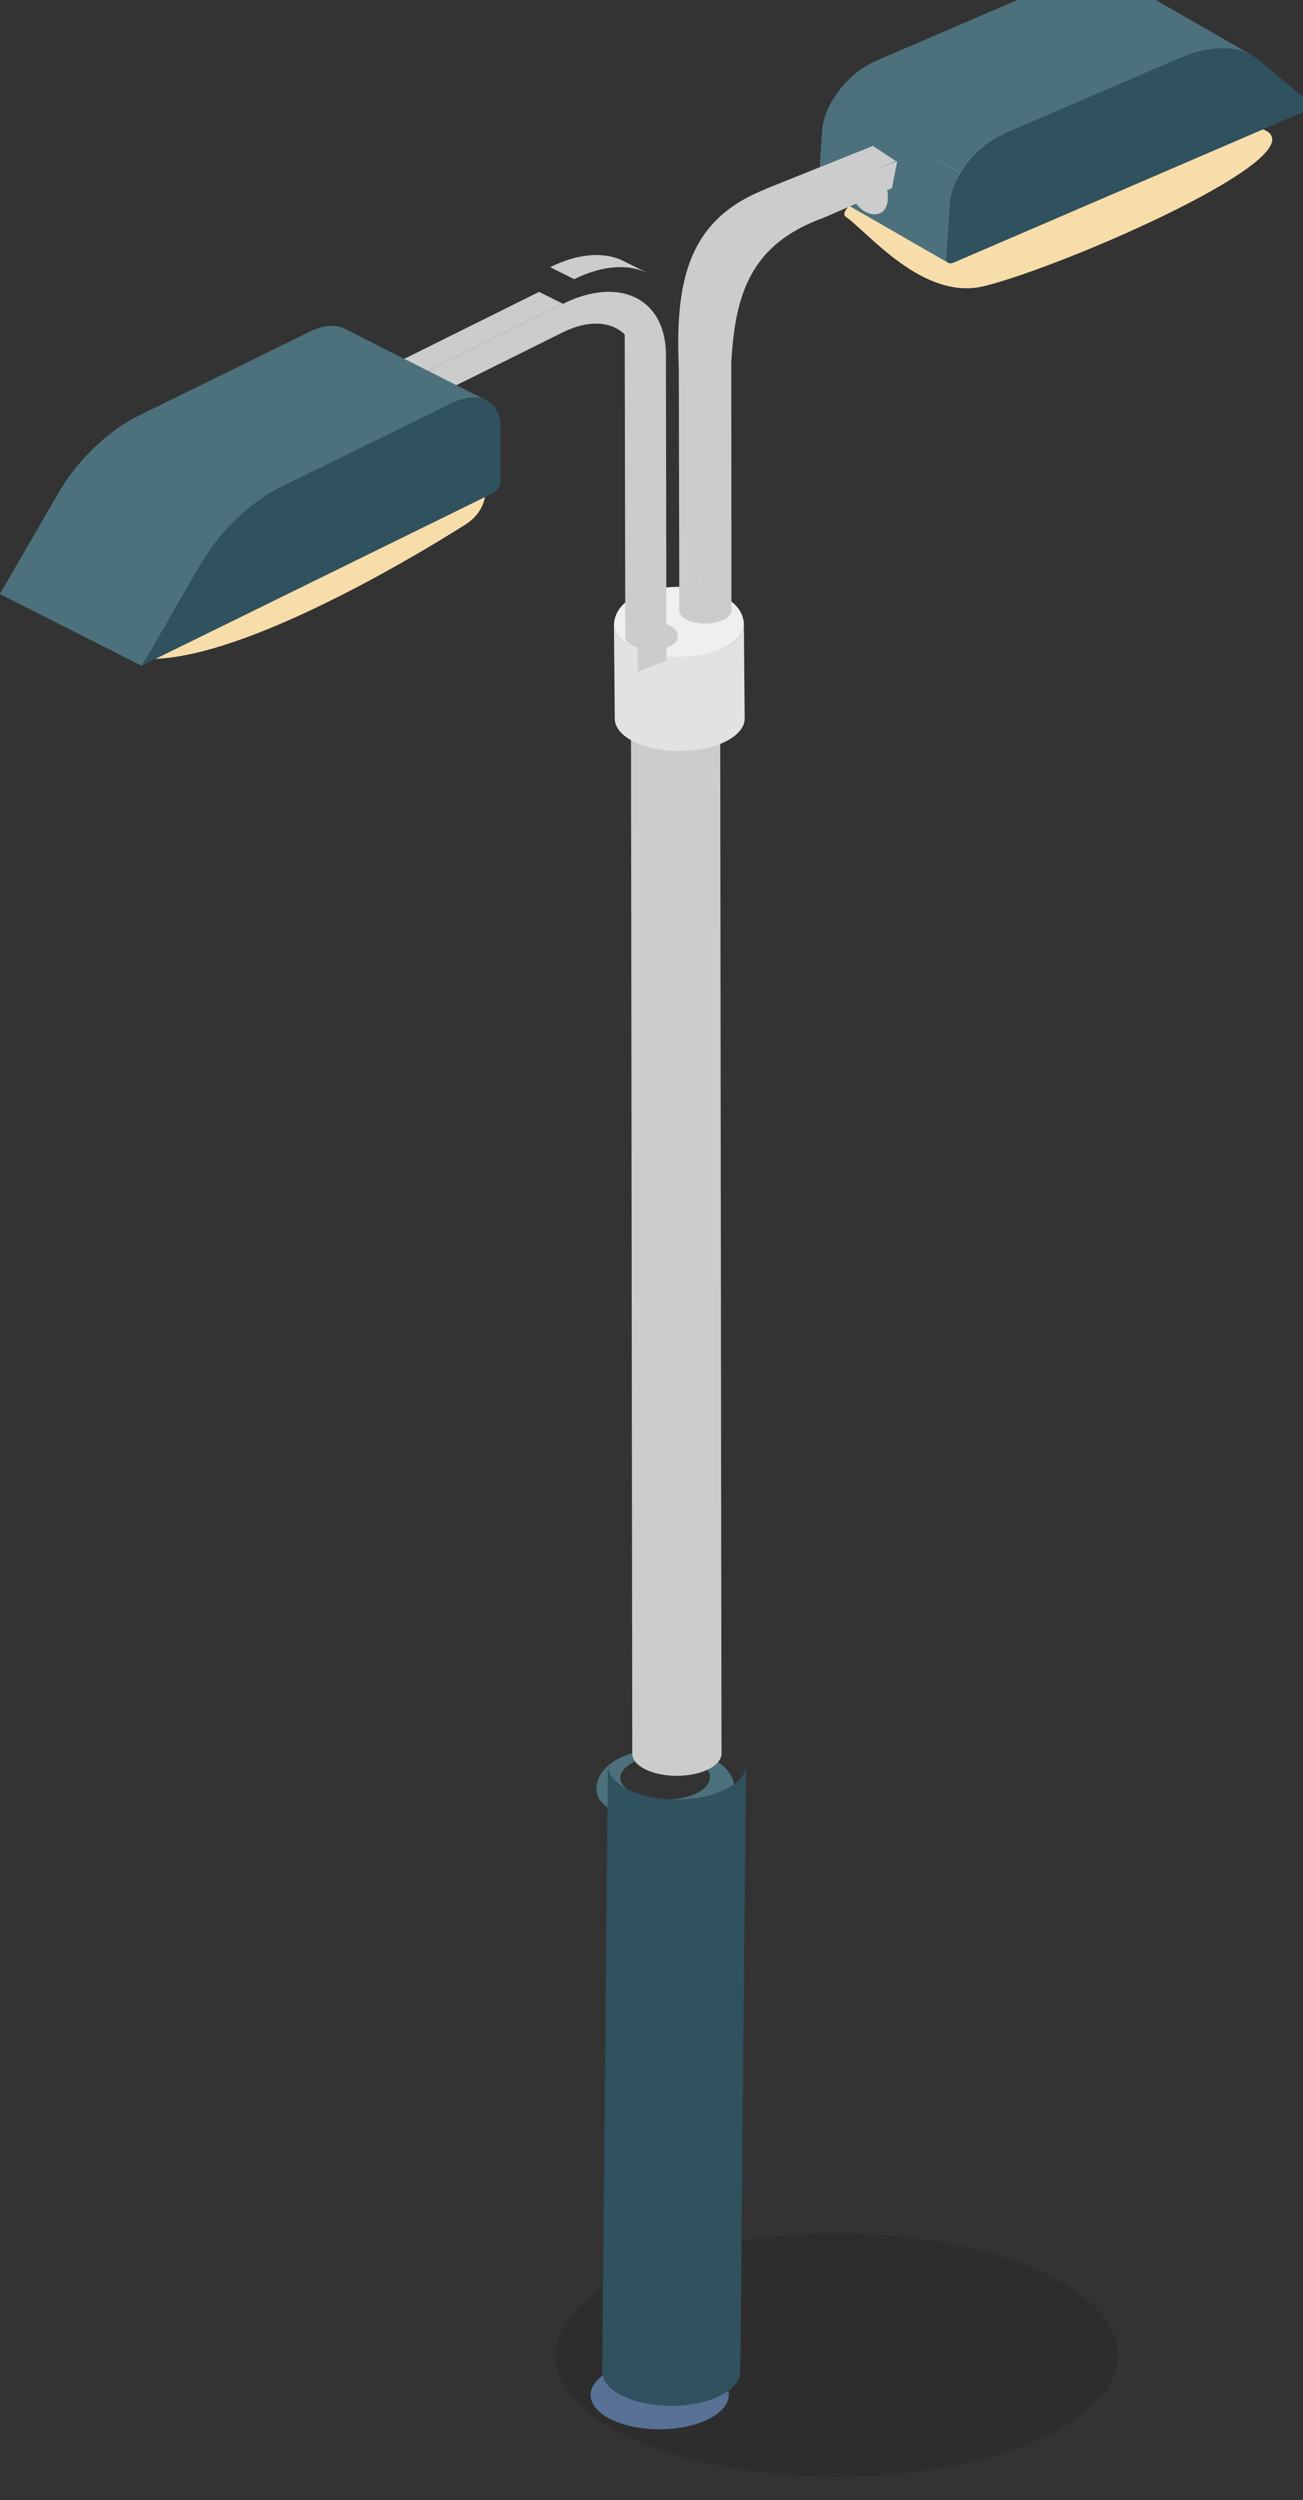 <?xml version="1.0" encoding="UTF-8" standalone="no"?>
<!-- Created with Inkscape (http://www.inkscape.org/) -->

<svg
   xmlns:dc="http://purl.org/dc/elements/1.1/"
   xmlns:cc="http://creativecommons.org/ns#"
   xmlns:rdf="http://www.w3.org/1999/02/22-rdf-syntax-ns#"
   xmlns:svg="http://www.w3.org/2000/svg"
   xmlns="http://www.w3.org/2000/svg"
   xmlns:sodipodi="http://sodipodi.sourceforge.net/DTD/sodipodi-0.dtd"
   xmlns:inkscape="http://www.inkscape.org/namespaces/inkscape"
   width="6.591mm"
   height="12.642mm"
   viewBox="0 0 6.591 12.642"
   version="1.1"
   id="svg205606"
   inkscape:version="0.92.2 (5c3e80d, 2017-08-06)"
   sodipodi:docname="street-objects-8.svg">
  <rect x="0" y="0" width="6.591" height="12.642" fill="#333333" stroke="none"/>
  <defs
     id="defs205600">
    <clipPath
       clipPathUnits="userSpaceOnUse"
       id="clipPath70727">
      <path
         d="m 457.002,2619.783 6.988,-3.963 c -0.005,1.482 1.044,3.27 2.335,3.998 v 0 l -6.989,3.961 c -1.292,-0.726 -2.339,-2.515 -2.334,-3.996"
         id="path70725"
         inkscape:connector-curvature="0" />
    </clipPath>
    <clipPath
       clipPathUnits="userSpaceOnUse"
       id="clipPath70703">
      <path
         d="M 0,3189 H 2006.732 V 0 H 0 Z"
         id="path70701"
         inkscape:connector-curvature="0" />
    </clipPath>
    <clipPath
       clipPathUnits="userSpaceOnUse"
       id="clipPath70691">
      <path
         d="m 467.144,2628.18 6.991,-3.965 c 0.643,0.363 1.228,0.396 1.654,0.154 v 0 l -6.988,3.963 c -0.18,0.102 -0.387,0.155 -0.616,0.155 v 0 c -0.314,0 -0.668,-0.099 -1.041,-0.307"
         id="path70689"
         inkscape:connector-curvature="0" />
    </clipPath>
    <clipPath
       clipPathUnits="userSpaceOnUse"
       id="clipPath70659">
      <path
         d="m 460.035,2492.34 h 28.146 v -14.16 h -28.146 z"
         id="path70657"
         inkscape:connector-curvature="0" />
    </clipPath>
    <clipPath
       clipPathUnits="userSpaceOnUse"
       id="clipPath70783">
      <path
         d="m 521.15,2491.13 h 28.145 v -14.17 H 521.15 Z"
         id="path70781"
         inkscape:connector-curvature="0" />
    </clipPath>
    <clipPath
       clipPathUnits="userSpaceOnUse"
       id="clipPath70995">
      <path
         d="m 613.925,2617.959 1.194,-0.692 c 1.427,0.821 2.723,0.9 3.661,0.355 v 0 c -0.4,0.233 -0.796,0.462 -1.196,0.693 v 0 c -0.392,0.229 -0.849,0.348 -1.353,0.348 v 0 c -0.694,0 -1.478,-0.226 -2.306,-0.704"
         id="path70993"
         inkscape:connector-curvature="0" />
    </clipPath>
    <clipPath
       clipPathUnits="userSpaceOnUse"
       id="clipPath70963">
      <path
         d="M 0,3189 H 2006.732 V 0 H 0 Z"
         id="path70961"
         inkscape:connector-curvature="0" />
    </clipPath>
    <clipPath
       clipPathUnits="userSpaceOnUse"
       id="clipPath70951">
      <path
         d="m 621.298,2594.897 c -1.297,-0.722 -3.355,-0.7 -4.596,0.047 v 0 c -0.607,0.364 -0.905,0.831 -0.909,1.298 v 0 l 0.043,-5.474 c 0.003,-0.468 0.3,-0.936 0.904,-1.298 v 0 c 1.246,-0.75 3.303,-0.772 4.599,-0.049 v 0 c 0.666,0.371 1.002,0.868 1,1.364 v 0 l -0.039,5.477 c 0,-0.496 -0.336,-0.993 -1.002,-1.365"
         id="path70949"
         inkscape:connector-curvature="0" />
    </clipPath>
    <clipPath
       clipPathUnits="userSpaceOnUse"
       id="clipPath70935">
      <path
         d="M 0,3189 H 2006.732 V 0 H 0 Z"
         id="path70933"
         inkscape:connector-curvature="0" />
    </clipPath>
    <clipPath
       clipPathUnits="userSpaceOnUse"
       id="clipPath70923">
      <path
         d="m 621.514,2528.221 c -1.378,-0.769 -3.57,-0.747 -4.89,0.048 v 0 c -0.64,0.385 -0.96,0.882 -0.963,1.382 v 0 l 0.044,-34.963 c 0,-0.497 0.321,-0.994 0.963,-1.382 v 0 c 1.322,-0.795 3.512,-0.817 4.889,-0.049 v 0 c 0.71,0.395 1.065,0.925 1.065,1.452 v 0 l -0.043,34.963 c 0,-0.532 -0.355,-1.057 -1.065,-1.451"
         id="path70921"
         inkscape:connector-curvature="0" />
    </clipPath>
    <clipPath
       clipPathUnits="userSpaceOnUse"
       id="clipPath70895">
      <path
         d="m 613.479,2502.16 h 28.146 V 2488 h -28.146 z"
         id="path70893"
         inkscape:connector-curvature="0" />
    </clipPath>
    <clipPath
       clipPathUnits="userSpaceOnUse"
       id="clipPath71403">
      <path
         d="m 660.563,2585.094 c -1.298,-0.722 -3.354,-0.701 -4.599,0.049 v 0 c -0.603,0.362 -0.904,0.83 -0.904,1.296 v 0 l 0.042,-5.475 c 0,-0.469 0.3,-0.935 0.903,-1.298 v 0 c 1.245,-0.75 3.303,-0.77 4.598,-0.048 v 0 c 0.668,0.374 1.004,0.866 1.002,1.366 v 0 l -0.044,5.475 c 0.003,-0.495 -0.33,-0.994 -0.998,-1.365"
         id="path71401"
         inkscape:connector-curvature="0" />
    </clipPath>
    <clipPath
       clipPathUnits="userSpaceOnUse"
       id="clipPath71387">
      <path
         d="M 0,3189 H 2006.732 V 0 H 0 Z"
         id="path71385"
         inkscape:connector-curvature="0" />
    </clipPath>
    <clipPath
       clipPathUnits="userSpaceOnUse"
       id="clipPath71347">
      <path
         d="M 652.694,2493.36 H 680.84 V 2479.2 H 652.694 Z"
         id="path71345"
         inkscape:connector-curvature="0" />
    </clipPath>
    <clipPath
       clipPathUnits="userSpaceOnUse"
       id="clipPath71315">
      <path
         d="m 771.718,2529.918 c -1.379,-0.769 -3.571,-0.747 -4.891,0.049 v 0 c -0.642,0.387 -0.962,0.884 -0.962,1.383 v 0 l -0.284,-34.963 c 0,-0.499 0.318,-0.996 0.961,-1.382 v 0 c 1.324,-0.797 3.513,-0.817 4.89,-0.049 v 0 c 0.708,0.394 1.068,0.923 1.066,1.448 v 0 l 0.283,34.965 c 0,-0.529 -0.357,-1.056 -1.063,-1.451"
         id="path71313"
         inkscape:connector-curvature="0" />
    </clipPath>
    <clipPath
       clipPathUnits="userSpaceOnUse"
       id="clipPath71279">
      <path
         d="m 764.006,2504.18 h 28.147 v -14.16 h -28.147 z"
         id="path71277"
         inkscape:connector-curvature="0" />
    </clipPath>
    <clipPath
       clipPathUnits="userSpaceOnUse"
       id="clipPath71235">
      <path
         d="m 838.289,2627.383 c -0.615,-0.361 -1.234,-0.717 -1.846,-1.074 v 0 c 5.155,2.995 12.292,2.581 20.15,-1.959 v 0 l 1.849,1.074 c -4.556,2.629 -8.867,3.874 -12.69,3.874 v 0 c -2.776,0 -5.295,-0.656 -7.463,-1.915"
         id="path71233"
         inkscape:connector-curvature="0" />
    </clipPath>
    <clipPath
       clipPathUnits="userSpaceOnUse"
       id="clipPath71223">
      <path
         d="m 838.415,2622.911 c -4.587,-2.666 -7.441,-8.328 -7.462,-16.371 v 0 l 1.845,1.071 c 0.024,8.044 2.874,13.706 7.462,16.373 v 0 c -0.615,-0.358 -1.229,-0.715 -1.845,-1.073"
         id="path71221"
         inkscape:connector-curvature="0" />
    </clipPath>
    <clipPath
       clipPathUnits="userSpaceOnUse"
       id="clipPath71167">
      <path
         d="m 824.903,2500.79 h 28.146 v -14.16 h -28.146 z"
         id="path71165"
         inkscape:connector-curvature="0" />
    </clipPath>
    <clipPath
       clipPathUnits="userSpaceOnUse"
       id="clipPath71123">
      <path
         d="m 931.281,2625.369 1.848,-1.073 c 7.861,4.539 14.996,4.954 20.151,1.958 v 0 c -0.616,0.357 -1.231,0.715 -1.846,1.074 v 0 c -2.169,1.259 -4.688,1.915 -7.465,1.915 v 0 c -3.823,0 -8.134,-1.244 -12.688,-3.874"
         id="path71121"
         inkscape:connector-curvature="0" />
    </clipPath>
    <clipPath
       clipPathUnits="userSpaceOnUse"
       id="clipPath71111">
      <path
         d="m 949.541,2623.886 c -0.026,0.016 -0.052,0.031 -0.078,0.046 v 0 c 0.026,-0.015 0.052,-0.03 0.078,-0.046 m 7.379,-16.33 1.847,-1.071 c -0.021,8.043 -2.871,13.706 -7.459,16.372 v 0 c -0.589,0.342 -1.181,0.685 -1.767,1.029 v 0 c 4.542,-2.686 7.357,-8.331 7.379,-16.33"
         id="path71109"
         inkscape:connector-curvature="0" />
    </clipPath>
    <clipPath
       clipPathUnits="userSpaceOnUse"
       id="clipPath71031">
      <path
         d="m 953.681,2500.84 h 28.146 v -14.16 h -28.146 z"
         id="path71029"
         inkscape:connector-curvature="0" />
    </clipPath>
    <clipPath
       clipPathUnits="userSpaceOnUse"
       id="clipPath71631">
      <path
         d="m 1041.748,2621.839 1.366,-0.794 c 1.634,0.945 3.121,1.03 4.193,0.407 v 0 c -0.458,0.264 -0.911,0.531 -1.368,0.793 v 0 c -0.451,0.263 -0.975,0.4 -1.554,0.4 v 0 c -0.794,0 -1.691,-0.259 -2.637,-0.806"
         id="path71629"
         inkscape:connector-curvature="0" />
    </clipPath>
    <clipPath
       clipPathUnits="userSpaceOnUse"
       id="clipPath71571">
      <path
         d="M 0,3189 H 2006.732 V 0 H 0 Z"
         id="path71569"
         inkscape:connector-curvature="0" />
    </clipPath>
    <clipPath
       clipPathUnits="userSpaceOnUse"
       id="clipPath71559">
      <path
         d="m 1051.691,2596.476 c -1.483,-0.828 -3.841,-0.801 -5.264,0.055 v 0 c -0.69,0.414 -1.035,0.952 -1.035,1.485 v 0 l 0.047,-6.267 c 0,-0.535 0.346,-1.073 1.038,-1.489 v 0 c 1.422,-0.856 3.779,-0.88 5.262,-0.052 v 0 c 0.763,0.425 1.148,0.994 1.146,1.563 v 0 l -0.045,6.27 c 0,-0.569 -0.384,-1.138 -1.149,-1.565"
         id="path71557"
         inkscape:connector-curvature="0" />
    </clipPath>
    <clipPath
       clipPathUnits="userSpaceOnUse"
       id="clipPath71543">
      <path
         d="M 0,3189 H 2006.732 V 0 H 0 Z"
         id="path71541"
         inkscape:connector-curvature="0" />
    </clipPath>
    <clipPath
       clipPathUnits="userSpaceOnUse"
       id="clipPath71531">
      <path
         d="m 1052.958,2522.024 c 0,0.011 10e-4,0.021 10e-4,0.031 v 0 z m -8.241,-40.393 c 0,-0.569 0.367,-1.14 1.101,-1.582 v 0 c 1.514,-0.911 4.02,-0.937 5.599,-0.057 v 0 c 0.815,0.454 1.218,1.057 1.218,1.661 v 0 l 0.323,40.371 c -0.011,-0.595 -0.417,-1.186 -1.216,-1.631 v 0 c -1.58,-0.88 -4.084,-0.854 -5.597,0.057 v 0 c -0.737,0.445 -1.102,1.012 -1.102,1.584 v 0 z"
         id="path71529"
         inkscape:connector-curvature="0" />
    </clipPath>
    <clipPath
       clipPathUnits="userSpaceOnUse"
       id="clipPath71499">
      <path
         d="m 1042.06,2490.83 h 32.22 v -16.21 h -32.22 z"
         id="path71497"
         inkscape:connector-curvature="0" />
    </clipPath>
  </defs>
  <sodipodi:namedview
     id="base"
     pagecolor="#ffffff"
     bordercolor="#666666"
     borderopacity="1.0"
     inkscape:pageopacity="0.0"
     inkscape:pageshadow="2"
     inkscape:zoom="0.35"
     inkscape:cx="12.455359"
     inkscape:cy="23.89098"
     inkscape:document-units="mm"
     inkscape:current-layer="layer1"
     showgrid="false"
     fit-margin-top="0"
     fit-margin-left="0"
     fit-margin-right="0"
     fit-margin-bottom="0"
     inkscape:window-width="1360"
     inkscape:window-height="706"
     inkscape:window-x="-8"
     inkscape:window-y="-8"
     inkscape:window-maximized="1" />
  <g
     inkscape:label="Layer 1"
     inkscape:groupmode="layer"
     id="layer1"
     transform="translate(80.781,-142.512)">
    <g
       id="g1830"
       transform="matrix(0.25,0,0,0.215,-58.114,116.834)">
      <g
         transform="matrix(0.353,0,0,-0.353,-447.269,1051.226)"
         id="g71493">
        <g
           id="g71495" />
        <g
           id="g71507">
          <g
             style="opacity:0.31"
             id="g71505"
             clip-path="url(#clipPath71499)">
            <g
               id="g71503"
               transform="translate(1074.28,2482.729)">
              <path
                 inkscape:connector-curvature="0"
                 id="path71501"
                 style="fill:#231f20;fill-opacity:1;fill-rule:nonzero;stroke:none"
                 d="m 0,0 c 0,-4.477 -7.212,-8.106 -16.111,-8.106 -8.896,0 -16.114,3.629 -16.114,8.106 0,4.478 7.218,8.105 16.114,8.105 C -7.212,8.105 0,4.478 0,0" />
            </g>
          </g>
        </g>
      </g>
      <g
         transform="matrix(0.353,0,0,-0.353,-73.555,124.53)"
         id="g71509">
        <path
           inkscape:connector-curvature="0"
           id="path71511"
           style="fill:#f7dda9;fill-opacity:1;fill-rule:nonzero;stroke:none"
           d="M 0,0 C 1.328,-1.1 4.451,-5.612 7.919,-4.627 12.521,-3.322 27.522,4.279 23.88,5.839 13.581,10.253 -1.332,1.096 0,0" />
      </g>
      <g
         transform="matrix(0.353,0,0,-0.353,-80.899,130.459)"
         id="g71513">
        <path
           inkscape:connector-curvature="0"
           id="path71515"
           style="fill:#f7dda9;fill-opacity:1;fill-rule:nonzero;stroke:none"
           d="M 0,0 C 0,0 0.808,-2.371 -0.985,-3.702 -2.775,-5.031 -21.144,-18.427 -22.552,-9.773 -23.948,-1.188 0,0 0,0" />
      </g>
      <g
         transform="matrix(0.353,0,0,-0.353,-76.312,175.196)"
         id="g71517">
        <path
           inkscape:connector-curvature="0"
           id="path71519"
           style="fill:#587195;fill-opacity:1;fill-rule:nonzero;stroke:none"
           d="m 0,0 c 1.515,-0.911 1.462,-2.364 -0.115,-3.242 -1.579,-0.88 -4.085,-0.854 -5.599,0.057 -1.513,0.913 -1.46,2.362 0.117,3.244 C -4.019,0.937 -1.514,0.911 0,0" />
      </g>
      <g
         transform="matrix(0.353,0,0,-0.353,-77.856,161.599)"
         id="g71521">
        <path
           inkscape:connector-curvature="0"
           id="path71523"
           style="fill:#4c717c;fill-opacity:1;fill-rule:nonzero;stroke:none"
           d="M 0,0 C -2.308,1.39 1.313,3.49 3.689,2.059 4.668,1.468 4.636,0.532 3.613,-0.037 2.596,-0.606 0.975,-0.588 0,0 m -2.111,0.257 c 0,-0.571 0.365,-1.139 1.101,-1.584 1.513,-0.91 4.018,-0.937 5.598,-0.056 0.812,0.452 1.219,1.056 1.217,1.662 -0.082,3.496 -7.797,3.612 -7.916,-0.022" />
      </g>
      <g
         transform="matrix(0.353,0,0,-0.353,-447.269,1051.226)"
         id="g71525">
        <g
           clip-path="url(#clipPath71531)"
           id="g71527">
          <g
             transform="translate(1044.718,2481.631)"
             id="g71533">
            <path
               inkscape:connector-curvature="0"
               id="path71535"
               style="fill:#30515e;fill-opacity:1;fill-rule:nonzero;stroke:none"
               d="m 0,0 0.325,40.403 c 0,-0.571 0.365,-1.139 1.102,-1.584 1.512,-0.91 4.017,-0.937 5.597,-0.056 0.813,0.452 1.219,1.056 1.217,1.662 L 7.917,0.022 C 7.917,-0.582 7.515,-1.185 6.699,-1.639 5.12,-2.519 2.614,-2.492 1.101,-1.582 0.366,-1.14 0,-0.569 0,0" />
          </g>
        </g>
      </g>
      <g
         transform="matrix(0.353,0,0,-0.353,-447.269,1051.226)"
         id="g71537">
        <g
           clip-path="url(#clipPath71543)"
           id="g71539">
          <g
             transform="translate(1051.474,2599.54)"
             id="g71545">
            <path
               inkscape:connector-curvature="0"
               id="path71547"
               style="fill:#cccccc;fill-opacity:1;fill-rule:nonzero;stroke:none"
               d="m 0,0 c -0.002,0.368 -5.115,-0.382 -5.115,-0.015 l 0.083,-76.726 c 0,-0.368 0.237,-0.737 0.713,-1.022 0.974,-0.588 2.595,-0.606 3.613,-0.037 0.525,0.294 0.789,0.682 0.789,1.072 C 0.069,-72.253 0.009,-2.876 0,0" />
          </g>
          <g
             transform="translate(1045.393,2598.017)"
             id="g71549">
            <path
               inkscape:connector-curvature="0"
               id="path71551"
               style="fill:#efefef;fill-opacity:1;fill-rule:nonzero;stroke:none"
               d="m 0,0 c 0,-0.534 0.345,-1.072 1.035,-1.486 1.423,-0.856 3.78,-0.882 5.264,-0.055 0.764,0.428 1.148,0.996 1.148,1.565 C 7.369,3.313 0.114,3.418 0,0" />
          </g>
        </g>
      </g>
      <g
         transform="matrix(0.353,0,0,-0.353,-447.269,1051.226)"
         id="g71553">
        <g
           clip-path="url(#clipPath71559)"
           id="g71555">
          <g
             transform="translate(1045.439,2591.749)"
             id="g71561">
            <path
               inkscape:connector-curvature="0"
               id="path71563"
               style="fill:#e2e2e2;fill-opacity:1;fill-rule:nonzero;stroke:none"
               d="M 0,0 -0.047,6.268 C -0.047,5.734 0.298,5.196 0.988,4.782 2.411,3.926 4.769,3.9 6.252,4.728 7.017,5.155 7.4,5.723 7.4,6.292 L 7.445,0.022 C 7.448,-0.547 7.063,-1.116 6.3,-1.541 4.816,-2.368 2.459,-2.344 1.037,-1.488 0.346,-1.072 0,-0.534 0,0" />
          </g>
        </g>
      </g>
      <g
         transform="matrix(0.353,0,0,-0.353,-447.269,1051.226)"
         id="g71565">
        <g
           clip-path="url(#clipPath71571)"
           id="g71567">
          <g
             transform="translate(1074.681,2640.818)"
             id="g71573">
            <path
               inkscape:connector-curvature="0"
               id="path71575"
               style="fill:#4c717c;fill-opacity:1;fill-rule:nonzero;stroke:none"
               d="m 0,0 c -1.046,0.695 -2.533,0.645 -4.135,-0.157 l -10.161,-5.087 c -0.451,-0.227 -0.885,-0.556 -1.277,-0.952 -0.466,-0.473 -0.871,-1.035 -1.181,-1.632 l 7.308,-4.88 c 0.306,0.597 0.715,1.161 1.178,1.631 0.392,0.395 0.826,0.726 1.279,0.953 L 3.17,-5.038 c 1.6,0.803 3.092,0.85 4.138,0.16 z" />
          </g>
          <g
             transform="translate(1065.234,2628.11)"
             id="g71577">
            <path
               inkscape:connector-curvature="0"
               id="path71579"
               style="fill:#4c717c;fill-opacity:1;fill-rule:nonzero;stroke:none"
               d="M 0,0 -7.308,4.88 C -7.651,4.207 -7.874,3.492 -7.91,2.819 l -0.205,-3.604 c -0.01,-0.148 0.037,-0.255 0.117,-0.306 l 7.305,-4.881 c -0.081,0.052 -0.124,0.159 -0.116,0.305 l 0.204,3.604 C -0.566,-1.39 -0.347,-0.673 0,0" />
          </g>
          <g
             transform="translate(1067.691,2630.694)"
             id="g71581">
            <path
               inkscape:connector-curvature="0"
               id="path71583"
               style="fill:#30515e;fill-opacity:1;fill-rule:nonzero;stroke:none"
               d="m 0,0 c -1.592,-0.8 -2.963,-2.878 -3.063,-4.647 l -0.203,-3.604 c -0.019,-0.296 0.184,-0.427 0.45,-0.292 L 17.881,1.819 14.693,4.923 c -1.039,1.014 -2.714,1.075 -4.534,0.163 z" />
          </g>
          <g
             transform="translate(1049.135,2598.981)"
             id="g71585">
            <path
               inkscape:connector-curvature="0"
               id="path71587"
               style="fill:#cccccc;fill-opacity:1;fill-rule:nonzero;stroke:none"
               d="m 0,0 c 0,-0.216 0.119,-0.446 0.402,-0.617 0.576,-0.348 1.534,-0.357 2.135,-0.019 0.312,0.172 0.467,0.403 0.464,0.632 C 2.971,1.331 0.045,1.39 0,0" />
          </g>
          <g
             transform="translate(1060.232,2629.919)"
             id="g71589">
            <path
               inkscape:connector-curvature="0"
               id="path71591"
               style="fill:#cccccc;fill-opacity:1;fill-rule:nonzero;stroke:none"
               d="m 0,0 1.326,-1.009 -5.625,-2.636 -1.908,0.754 z" />
          </g>
          <g
             transform="translate(1049.109,2615.319)"
             id="g71593">
            <path
               inkscape:connector-curvature="0"
               id="path71595"
               style="fill:#cccccc;fill-opacity:1;fill-rule:nonzero;stroke:none"
               d="m 0,0 1.389,-0.726 v -16.361 l -1.36,0.749 z" />
          </g>
          <g
             transform="translate(1054.227,2627.104)"
             id="g71597">
            <path
               inkscape:connector-curvature="0"
               id="path71599"
               style="fill:#cccccc;fill-opacity:1;fill-rule:nonzero;stroke:none"
               d="m 0,0 c -4.452,-1.956 -5.349,-5.889 -5.118,-11.95 l 1.312,-0.52 c -0.011,5.198 2.431,10.424 5.647,11.797 L 0.085,0.039 Z" />
          </g>
          <g
             transform="translate(1056.262,2626.565)"
             id="g71601">
            <path
               inkscape:connector-curvature="0"
               id="path71603"
               style="fill:#cccccc;fill-opacity:1;fill-rule:nonzero;stroke:none"
               d="M 0,0 5.367,2.344 5.064,0.541 1.176,-1.418 c -4.28,-1.791 -5.088,-5.177 -5.321,-9.627 l 0.01,-16.43 -1.629,-0.839 -0.095,16.421 C -5.969,-4.66 -4.291,-1.967 0,0" />
          </g>
          <g
             transform="translate(1046.036,2597.206)"
             id="g71605">
            <path
               inkscape:connector-curvature="0"
               id="path71607"
               style="fill:#cccccc;fill-opacity:1;fill-rule:nonzero;stroke:none"
               d="M 0,0 C 0,-0.218 0.14,-0.436 0.42,-0.604 0.998,-0.952 1.956,-0.959 2.558,-0.625 2.867,-0.454 3.024,-0.222 3.024,0.009 2.991,1.344 0.046,1.388 0,0" />
          </g>
          <g
             transform="translate(1047.406,2596.542)"
             id="g71609">
            <path
               inkscape:connector-curvature="0"
               id="path71611"
               style="fill:#cccccc;fill-opacity:1;fill-rule:nonzero;stroke:none"
               d="m 0,0 -1.365,0.562 -0.033,20.416 1.365,-0.795 z" />
          </g>
          <g
             transform="translate(1044.771,2620.239)"
             id="g71613">
            <path
               inkscape:connector-curvature="0"
               id="path71615"
               style="fill:#cccccc;fill-opacity:1;fill-rule:nonzero;stroke:none"
               d="M 0,0 C 0.455,-0.268 0.911,-0.53 1.366,-0.795 2.128,-1.238 2.601,-2.179 2.603,-3.514 L 1.237,-2.719 C 1.235,-1.386 0.762,-0.444 0,0" />
          </g>
          <g
             transform="translate(1047.373,2616.725)"
             id="g71617">
            <path
               inkscape:connector-curvature="0"
               id="path71619"
               style="fill:#cccccc;fill-opacity:1;fill-rule:nonzero;stroke:none"
               d="M 0,0 -1.365,0.795 C -1.367,2.128 -1.841,3.07 -2.603,3.514 L -1.236,2.719 C -0.475,2.276 -0.002,1.335 0,0" />
          </g>
          <g
             transform="translate(1045.938,2622.245)"
             id="g71621">
            <path
               inkscape:connector-curvature="0"
               id="path71623"
               style="fill:#cccccc;fill-opacity:1;fill-rule:nonzero;stroke:none"
               d="M 0,0 C 0.457,-0.262 0.91,-0.529 1.368,-0.793 0.296,-0.17 -1.19,-0.255 -2.824,-1.201 L -4.19,-0.405 C -2.556,0.539 -1.07,0.623 0,0" />
          </g>
        </g>
      </g>
      <g
         transform="matrix(0.353,0,0,-0.353,-447.269,1051.226)"
         id="g71625">
        <g
           clip-path="url(#clipPath71631)"
           id="g71627">
          <g
             transform="translate(1043.114,2621.044)"
             id="g71633">
            <path
               inkscape:connector-curvature="0"
               id="path71635"
               style="fill:#cccccc;fill-opacity:1;fill-rule:nonzero;stroke:none"
               d="m 0,0 -1.366,0.795 c 1.635,0.944 3.12,1.029 4.19,0.406 L 4.192,0.408 C 3.12,1.031 1.634,0.946 0,0" />
          </g>
        </g>
      </g>
      <g
         transform="matrix(0.353,0,0,-0.353,-85.06,129.916)"
         id="g71645">
        <path
           inkscape:connector-curvature="0"
           id="path71647"
           style="fill:#cccccc;fill-opacity:1;fill-rule:nonzero;stroke:none"
           d="m 0,0 -1.366,0.795 16.381,9.458 1.366,-0.795 z" />
      </g>
      <g
         transform="matrix(0.353,0,0,-0.353,-79.281,126.58)"
         id="g71649">
        <path
           inkscape:connector-curvature="0"
           id="path71651"
           style="fill:#cccccc;fill-opacity:1;fill-rule:nonzero;stroke:none"
           d="M 0,0 C 3.249,1.874 5.897,0.367 5.911,-3.366 L 5.941,-23.779 4.292,-24.502 4.259,-4.32 c -0.006,2.689 -1.914,3.776 -4.254,2.427 l -16.382,-9.46 -0.004,1.895 z" />
      </g>
      <g
         transform="matrix(0.353,0,0,-0.353,-83.692,127.164)"
         id="g71653">
        <path
           inkscape:connector-curvature="0"
           id="path71655"
           style="fill:#4c717c;fill-opacity:1;fill-rule:nonzero;stroke:none"
           d="m 0,0 c -0.508,0.297 -1.209,0.26 -1.987,-0.183 l -9.869,-5.634 c -1.332,-0.76 -3.259,-2.523 -4.544,-5.102 l -3.373,-6.758 8.128,-4.778 3.368,6.761 c 1.103,2.206 2.782,4.093 4.548,5.099 l 9.868,5.635 c 0.778,0.442 1.482,0.481 1.987,0.182 z" />
      </g>
      <g
         transform="matrix(0.353,0,0,-0.353,-81.526,128.914)"
         id="g71657">
        <path
           inkscape:connector-curvature="0"
           id="path71659"
           style="fill:#30515e;fill-opacity:1;fill-rule:nonzero;stroke:none"
           d="M 0,0 C 1.547,0.88 2.798,0.161 2.794,-1.608 L 2.785,-5.222 c 0,-0.297 -0.209,-0.653 -0.469,-0.799 l -20.099,-11.474 3.367,6.761 c 1.103,2.207 2.782,4.093 4.548,5.1 z" />
      </g>
      <g
         transform="matrix(0.353,0,0,-0.353,-72.722,123.879)"
         id="g71661">
        <path
           inkscape:connector-curvature="0"
           id="path71663"
           style="fill:#cccccc;fill-opacity:1;fill-rule:nonzero;stroke:none"
           d="m 0,0 c 0.154,-0.828 -0.023,-1.568 -0.57,-1.673 -0.55,-0.102 -1.26,0.468 -1.416,1.297 -0.158,0.825 0.16,1.581 0.709,1.684 C -0.729,1.412 -0.156,0.826 0,0" />
      </g>
    </g>
  </g>
</svg>
